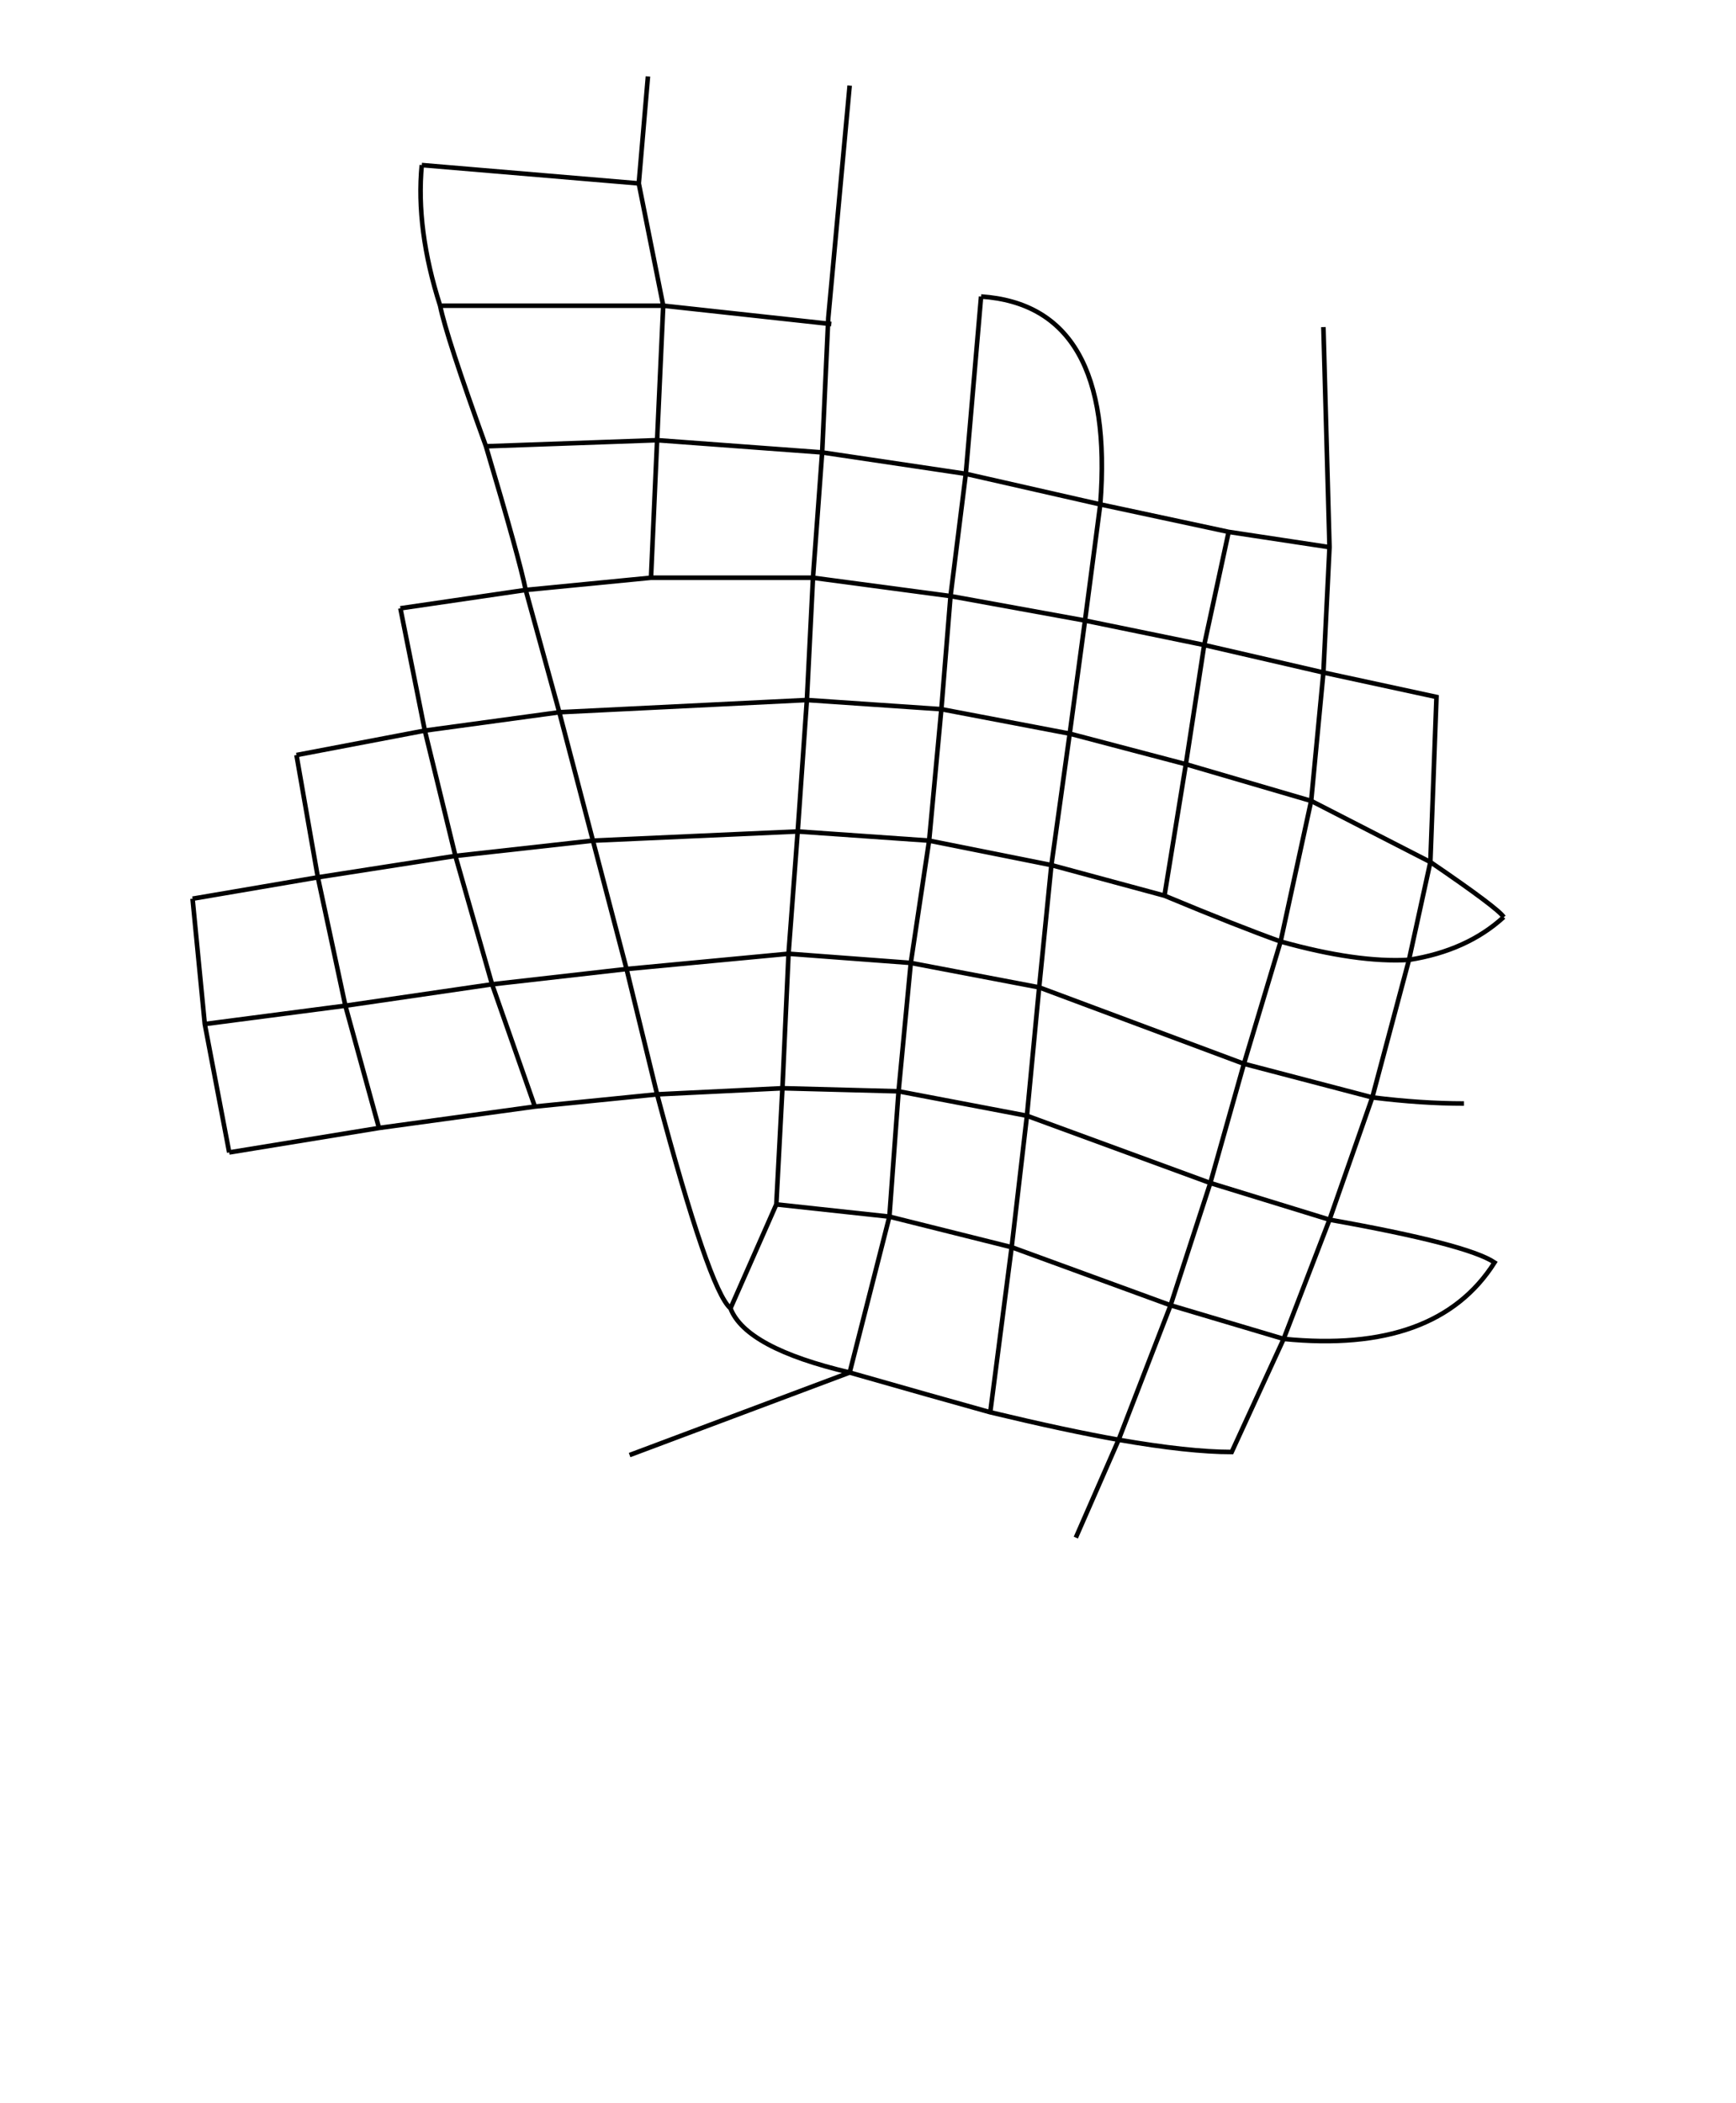 <?xml version="1.0" encoding="UTF-8"?>
<svg xmlns="http://www.w3.org/2000/svg" width="568" height="688">
<path d="

M 138 054
Q 136 75 144 100
Q 146 110 159 146
Q 170 183 172 193
L 183 233
L 194 275
L 205 317
L 215 358
Q 232 422 239 428
Q 244 441 278 449
Q 306 457 324 462
Q 349 468 366 471
Q 389 475 403 475

L 420 438
L 435 399
L 449 359
L 461 314
L 468 282
L 470 228
L 433 220
L 394 211
L 355 203
L 311 195
L 266 189
L 213 189
L 172 193
L 131 199

M 138 54
L 209 60

M 212 25
L 209 60
L 217 100
L 215 144
L 213 189

M 144 100
L 217 100
L 272 106

M 159 146
L 215 144
L 269 148
L 316 155
L 360 165
L 402 174
L 435 179

M 278 28
L 271 104
L 269 148
L 266 189
L 264 229
L 261 272
L 258 312
L 256 356
L 254 394
L 239 428

M 321 97
L 316 155
L 311 195
L 308 232
L 304 275
L 298 315
L 294 357
L 291 398
L 278 449
L 206 476

M 321 97
Q 365 100 360 165
L 355 203
L 350 240
L 344 283
L 340 323
L 336 365
L 331 408
L 324 462

M 402 174
L 394 211
L 388 250
L 381 293

M 433 107
L 435 179
L 433 220
L 429 262
L 419 308
L 407 348
L 396 387
L 383 427
L 366 471
L 352 503

" stroke-width="1.5" stroke="#000" fill="none" />
<path d="

M 63 294
L 67 335
L 75 377

M 97 247
L 104 287
L 113 329
L 124 369

M 131 199
L 139 239
L 149 280
L 161 322
L 175 362

" stroke-width="1.5" stroke="#000" fill="none" />
<path d="

M 97 247
L 139 239
L 183 233
L 264 229
L 308 232
L 350 240
L 388 250
L 429 262
L 468 282
Q 490 297 492 300

M 63 294
L 104 287
L 149 280
L 194 275
L 261 272
L 304 275
L 344 283
L 381 293
Q 405 303 419 308
Q 444 315 461 314
Q 480 311 492 300

M 67 335
L 113 329
L 161 322
L 205 317
L 258 312
L 298 315
L 340 323
L 407 348
L 449 359
Q 465 361 479 361

M 75 377
L 124 369
L 175 362
L 215 358
L 256 356
L 294 357
L 336 365
L 396 387
L 435 399
Q 480 407 489 413
Q 470 443 420 438
L 383 427
L 331 408
L 291 398
L 254 394

" stroke-width="1.5" stroke="#000" fill="none" />
</svg>
